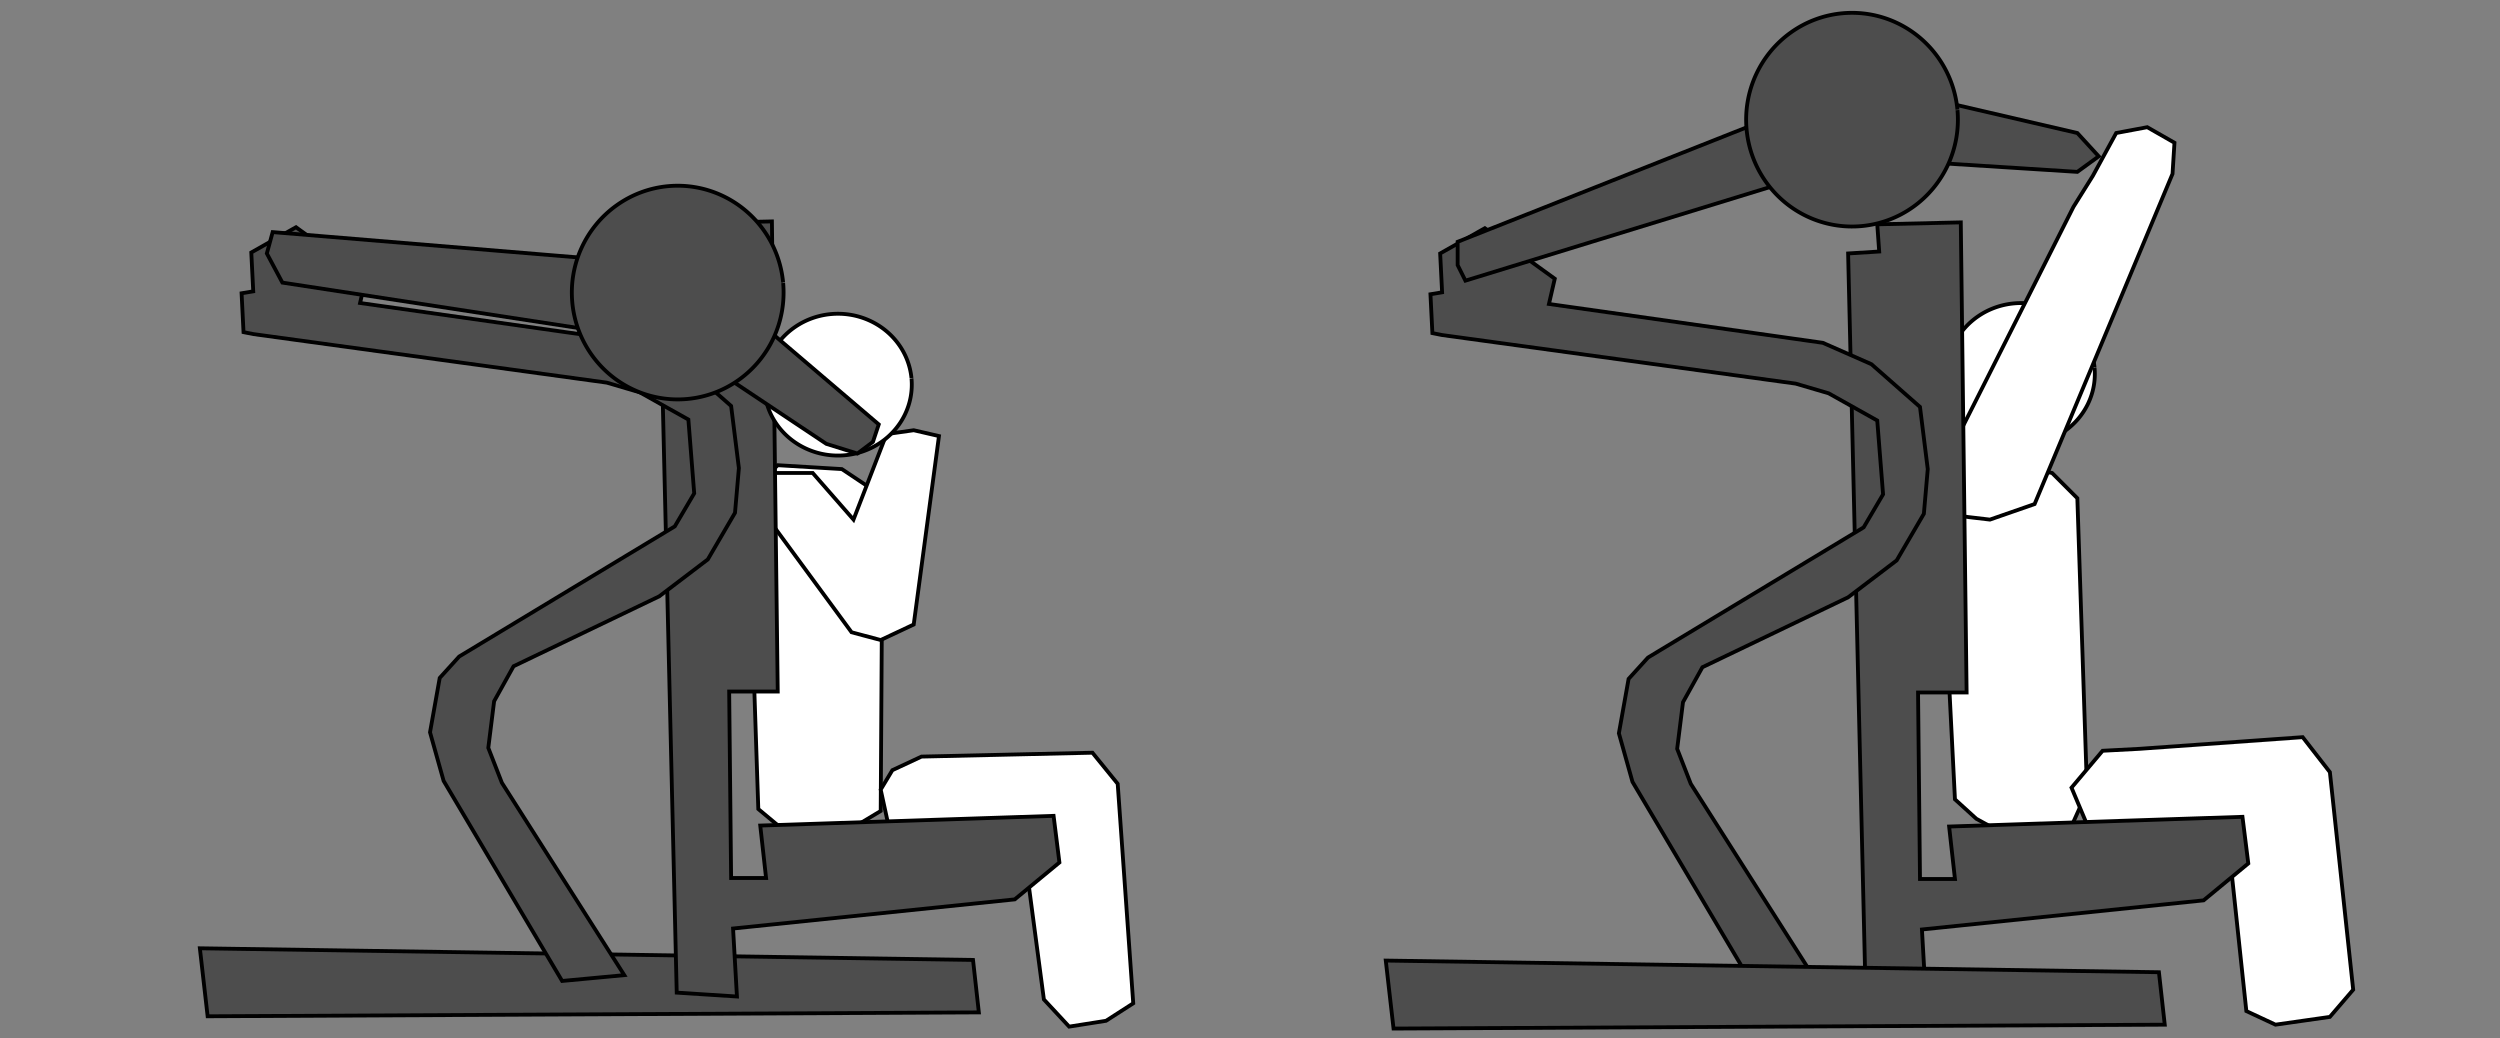 <?xml version="1.0" encoding="UTF-8"?>
<svg xmlns="http://www.w3.org/2000/svg" width="650" height="270" id="svg2">
	<rect width="100%" height="100%" fill="#808080" stroke="none"/>
	<style type="text/css">
		.equipment {fill:#4d4d4d;stroke:#000000;stroke-opacity:1}
		.body { fill:#ffffff;stroke:#000000;stroke-opacity:1 }
		.arrow { fill:#ff0000;stroke:#000000;stroke-opacity:1 }
	</style>  
  <path id="path3069-7" class="equipment" d="m 51.964,246.554 2.02,17.678 200.515,-1.01 -1.515,-13.637 z" />
  <path id="path3102-3" class="body" d="m 544.581,95.611 a 19.193,18.435 0 1 1 -0.009,-0.095" />
  <path id="path3142" class="body" d="m 197.666,125.499 -3.03,9.596 2.525,75.256 9.091,7.576 12.627,-1.01 10.102,-6.061 0.505,-81.822 -10.607,-7.071 -16.668,-1.01 z" />
  <path id="path3144" class="body" d="m 239.587,196.715 -7.576,3.536 -3.03,5.051 2.525,11.617 8.081,2.02 26.264,-1.01 5.556,41.921 6.566,7.071 9.596,-1.515 7.071,-4.546 -4.041,-57.074 -6.566,-8.081 z" />
  <path id="path3146" class="body" d="m 197.666,132.065 23.739,32.325 7.576,2.02 8.586,-4.041 6.566,-48.992 -6.566,-1.515 -7.071,1.01 -8.586,22.223 -10.607,-12.122 -12.122,0 z" />
  <path id="path3148" class="body" d="m 540.108,129.54 -6.566,-6.566 -12.627,-2.525 -13.132,1.515 -3.536,6.061 4.041,79.802 5.556,5.051 10.102,5.556 14.142,-2.525 4.546,-10.102 z" />
  <path id="path3150" class="body" d="m 556.27,194.695 -9.596,0.505 -8.081,9.596 4.041,9.596 8.081,4.546 28.284,-3.536 5.051,47.477 7.576,3.535 14.142,-2.02 6.061,-7.071 -6.061,-56.568 -7.071,-9.091 z" />
  <path id="path3152" class="body" d="m 550.209,34.586 8.081,-1.515 7.071,4.041 -0.505,8.081 -35.86,85.863 -11.617,4.041 -8.586,-1.01 -4.546,-11.112 34.85,-69.195 5.051,-8.081 z" />
  <path id="path3065" class="equipment" d="m 480.509,65.9 8.081,-0.505 -0.505,-7.071 21.718,-0.505 1.515,122.228 -12.627,0 0.505,48.487 9.091,0 -1.515,-13.637 76.267,-2.525 1.515,12.122 -11.617,9.596 -73.236,7.576 1.01,17.678 -15.657,-1.01 z" />
  <path id="path3067" class="equipment" d="m 372.422,86.608 -0.505,-10.102 3.03,-0.505 -0.505,-10.102 11.617,-6.566 18.183,13.132 -1.515,6.566 71.216,10.102 12.627,5.556 12.627,11.112 2.02,16.162 -1.01,11.617 -7.071,12.122 -12.627,9.596 -37.881,18.183 -5.051,9.091 -1.515,12.122 3.536,9.091 31.82,50.003 -16.162,1.515 -30.81,-52.023 -3.536,-12.627 2.525,-14.142 5.051,-5.556 56.063,-33.84 5.051,-8.586 -1.515,-19.193 -12.627,-7.071 -8.586,-2.525 -91.924,-12.627 z" />
  <path id="path3069" class="equipment" d="m 360.3,249.748 2.02,17.678 200.515,-1.01 -1.515,-13.637 z" />
  <path id="path3071" class="equipment" d="m 540.108,44.687 5.556,-4.041 -5.556,-6.061 -56.569,-13.132 -104.551,41.416 0,6.061 2.02,4.041 103.541,-31.82 z" />
  <path id="path3065-9" class="equipment" d="m 171.402,65.648 8.081,-0.505 -0.505,-7.071 21.718,-0.505 1.515,122.228 -12.627,0 0.505,48.487 9.091,0 -1.515,-13.637 76.267,-2.525 1.515,12.122 -11.617,9.596 -73.236,7.576 1.01,17.678 -15.657,-1.01 z" />
  <path id="path3067-5" class="equipment" d="m 63.316,86.356 -0.505,-10.102 3.03,-0.505 -0.505,-10.102 11.617,-6.566 18.183,13.132 -1.515,6.566 71.216,10.102 12.627,5.556 12.627,11.112 2.02,16.162 -1.01,11.617 -7.071,12.122 -12.627,9.596 -37.881,18.183 -5.051,9.091 -1.515,12.122 3.536,9.091 31.82,50.002 -16.162,1.515 -30.81,-52.023 -3.536,-12.627 2.525,-14.142 5.051,-5.556 56.063,-33.84 5.051,-8.586 -1.515,-19.193 -12.627,-7.071 -8.586,-2.525 -91.924,-12.627 z" />
  <path id="path3102" class="body" d="m 236.989,98.389 a 19.193,18.435 0 1 1 -0.009,-0.095" />
  <path id="path3100" class="equipment" d="m 222.92,117.923 -8.081,-2.525 -39.396,-26.264 -102.025,-15.657 -4.041,-7.576 1.515,-5.556 109.602,9.091 47.982,40.911 -1.515,4.546 z" />
  <path id="path3104" class="equipment" d="m 203.622,73.585 a 27.527,27.779 0 1 1 -0.013,-0.142" />
  <path id="path3104-7" class="equipment" d="m 508.941,28.633 a 27.527,27.779 0 1 1 -0.013,-0.142" />
</svg>
